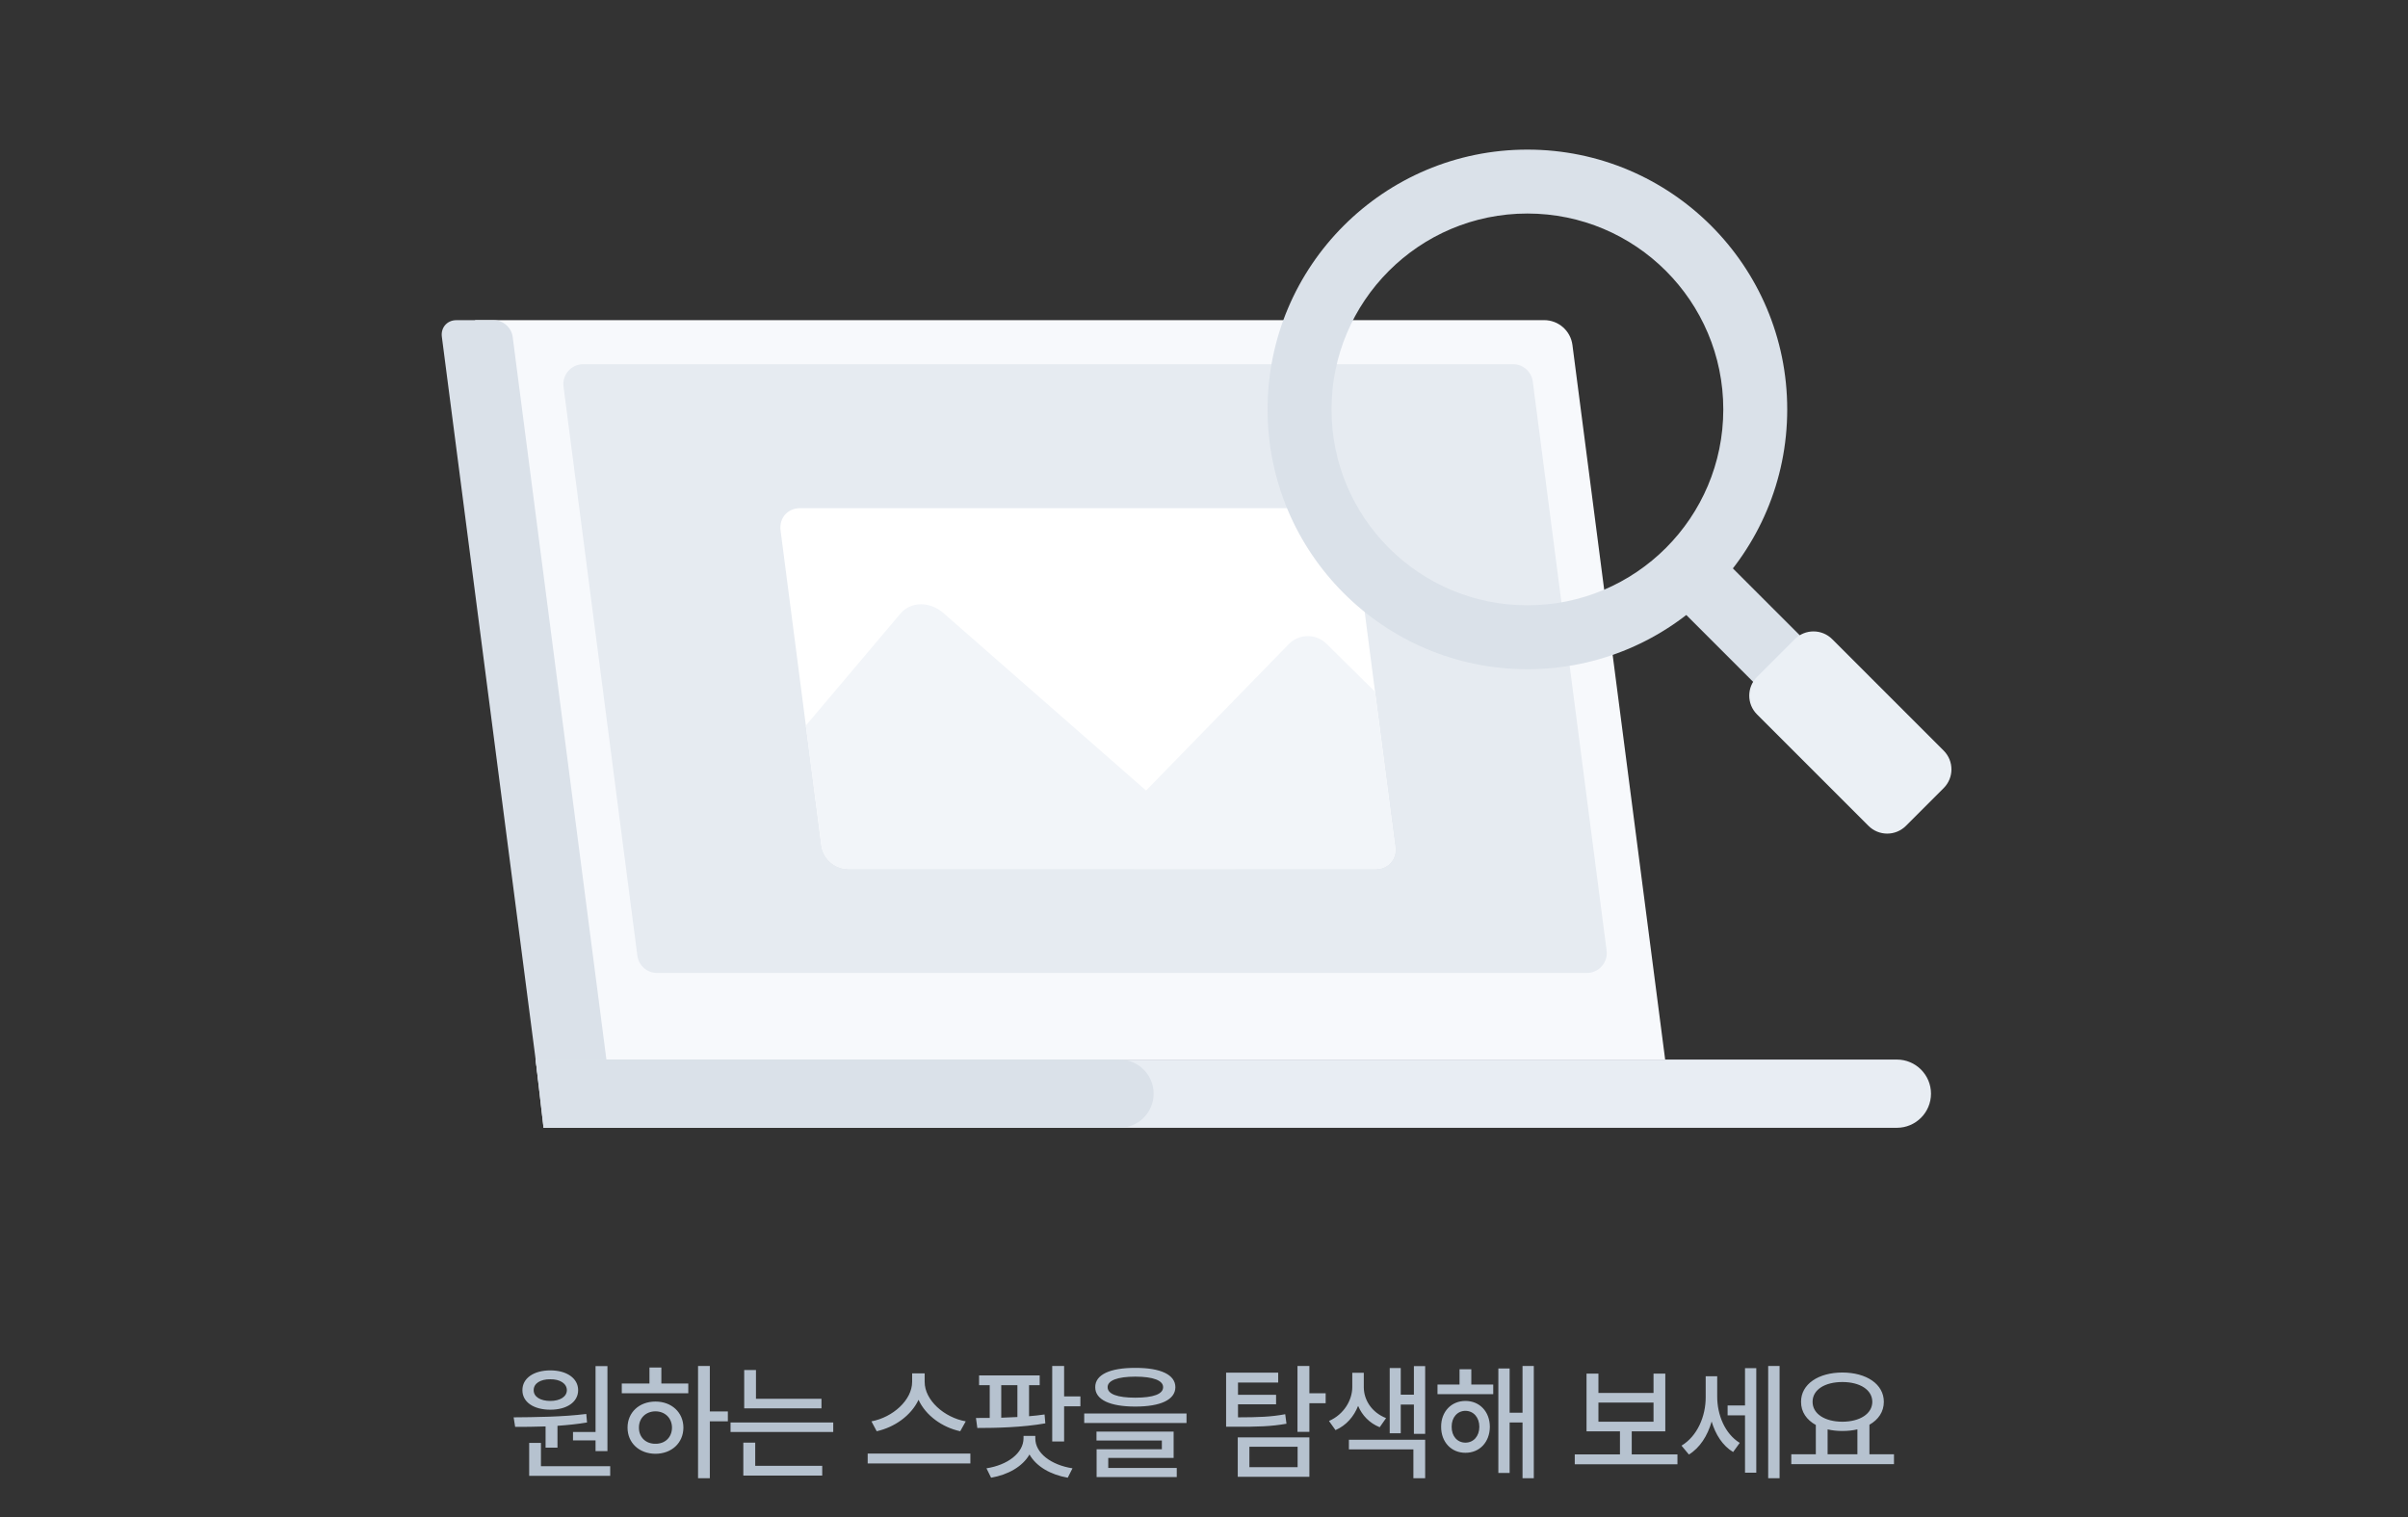 <svg width="338" height="213" viewBox="0 0 338 213" fill="none" xmlns="http://www.w3.org/2000/svg">
<rect x="0" y="0" width="338" height="213" fill="#333333" stroke="none"/>
<path d="M233.73 148.727H80.152L66.685 44.938H216.748C218.759 44.938 220.456 46.429 220.715 48.423L233.73 148.727Z" fill="#F7F9FC"/>
<path d="M75.58 151.816H85.519L71.96 47.273C71.794 45.988 70.613 44.943 69.328 44.943H64.047C62.763 44.943 61.849 45.988 62.021 47.273L75.585 151.816H75.58Z" fill="#DAE1E9"/>
<path d="M225.511 133.418C225.728 135.091 224.425 136.574 222.738 136.574H92.235C90.829 136.574 89.642 135.531 89.462 134.137L79.1 54.277C78.883 52.604 80.186 51.121 81.874 51.121H212.377C213.782 51.121 214.969 52.164 215.15 53.558L225.511 133.418Z" fill="#E6EBF1"/>
<path d="M266.255 158.308H76.293L75.186 148.729H266.255C268.898 148.729 271.045 150.875 271.045 153.518C271.045 156.162 268.898 158.308 266.255 158.308Z" fill="#E8EDF3"/>
<path d="M157.138 158.308H76.293L75.186 148.729H157.138C159.782 148.729 161.928 150.875 161.928 153.518C161.928 156.162 159.782 158.308 157.138 158.308Z" fill="#DAE1E9"/>
<path d="M193.105 121.967H119.105C117.175 121.967 115.543 120.534 115.291 118.616L113.116 101.849L109.565 74.457C109.337 72.727 110.559 71.334 112.283 71.334H189.669L193.008 97.099L193.825 103.402L195.829 118.844C196.057 120.569 194.835 121.967 193.105 121.967Z" fill="white"/>
<path d="M193.105 121.968H159.131V112.748L160.872 110.967L163.116 108.66L180.888 90.426C182.338 88.936 184.724 88.913 186.203 90.374L193.008 97.1L193.825 103.402L195.828 118.845C196.057 120.569 194.835 121.968 193.105 121.968Z" fill="#F2F5F9"/>
<path d="M155.98 121.968H119.099C117.17 121.968 115.537 120.535 115.286 118.617L113.111 101.849L126.407 86.11C127.834 84.42 130.535 84.391 132.424 86.053L158.235 108.66L173.426 121.968H155.974H155.98Z" fill="#F2F5F9"/>
<path d="M242.423 78.973C241.351 77.901 239.018 78.496 237.212 80.302C235.406 82.108 234.811 84.441 235.883 85.513L250.688 100.318C251.76 101.39 254.093 100.795 255.899 98.989C257.705 97.183 258.3 94.85 257.228 93.778L242.423 78.973Z" fill="#DAE1E9"/>
<path d="M251.923 89.72L246.623 95.02C245.171 96.472 245.171 98.825 246.623 100.276L262.27 115.923C263.721 117.375 266.074 117.375 267.526 115.923L272.826 110.623C274.278 109.172 274.278 106.818 272.826 105.367L257.179 89.72C255.728 88.269 253.375 88.269 251.923 89.72Z" fill="#EBF0F5"/>
<path d="M214.394 21C234.535 21 250.864 37.328 250.864 57.469C250.864 77.61 234.535 93.939 214.394 93.939C194.253 93.938 177.925 77.61 177.925 57.469C177.926 37.328 194.253 21 214.394 21ZM214.394 29.972C199.208 29.972 186.897 42.283 186.897 57.469C186.897 72.655 199.208 84.967 214.394 84.967C229.58 84.967 241.891 72.655 241.891 57.469C241.891 42.283 229.58 29.972 214.394 29.972Z" fill="#DAE1E9"/>
<path d="M85.264 191.762V203.697H83.594V202.186H80.43V201.008H83.594V191.762H85.264ZM72.098 198.951C75.007 198.925 78.936 198.898 82.293 198.477L82.399 199.672C81.054 199.9 79.639 200.041 78.251 200.138V203.205H76.581V200.226C75.051 200.287 73.584 200.287 72.309 200.287L72.098 198.951ZM73.329 195.137C73.32 193.467 74.911 192.359 77.249 192.359C79.551 192.359 81.151 193.467 81.151 195.137C81.151 196.815 79.551 197.879 77.249 197.879C74.919 197.879 73.32 196.815 73.329 195.137ZM74.278 207.16V202.537H75.93V205.807H85.651V207.16H74.278ZM74.911 195.137C74.902 196.068 75.851 196.648 77.249 196.648C78.593 196.648 79.56 196.068 79.569 195.137C79.56 194.196 78.593 193.59 77.249 193.607C75.851 193.59 74.902 194.196 74.911 195.137ZM99.635 191.744V198.125H102.166V199.514H99.635V207.494H97.982V191.744H99.635ZM87.277 195.576V194.205H91.162V191.955H92.832V194.205H96.611V195.576H87.277ZM88.086 200.393C88.086 198.248 89.738 196.736 92.006 196.736C94.264 196.736 95.917 198.248 95.926 200.393C95.917 202.555 94.264 204.058 92.006 204.066C89.738 204.058 88.086 202.555 88.086 200.393ZM89.685 200.393C89.677 201.764 90.661 202.678 92.006 202.66C93.342 202.678 94.317 201.764 94.326 200.393C94.317 199.048 93.342 198.116 92.006 198.107C90.661 198.116 89.677 199.048 89.685 200.393ZM115.306 196.35V197.686H104.46V192.307H106.112V196.35H115.306ZM102.544 201.008V199.672H116.958V201.008H102.544ZM104.337 207.125V202.502H106.007V205.754H115.411V207.125H104.337ZM129.791 193.977C129.791 196.543 132.524 198.969 135.557 199.514L134.783 200.902C132.261 200.357 129.949 198.705 128.93 196.49C127.893 198.696 125.581 200.34 123.059 200.902L122.32 199.514C125.309 198.951 128.024 196.543 128.033 193.977V192.781H129.791V193.977ZM121.793 205.42V204.031H136.207V205.42H121.793ZM145.937 193.062V194.434H144.443V198.793C145.19 198.731 145.919 198.652 146.622 198.547L146.728 199.795C143.511 200.366 139.82 200.445 137.183 200.445L136.99 199.039C137.587 199.039 138.238 199.039 138.923 199.03V194.434H137.429V193.062H145.937ZM138.466 206.105C141.419 205.648 143.66 203.979 143.669 201.887V201.553H145.322V201.887C145.304 203.979 147.563 205.648 150.542 206.105L149.874 207.424C147.475 207.011 145.453 205.851 144.504 204.163C143.537 205.851 141.516 207.011 139.116 207.424L138.466 206.105ZM140.54 199.004C141.279 198.978 142.043 198.951 142.808 198.907V194.434H140.54V199.004ZM147.695 202.344V191.744H149.365V196.016H151.65V197.404H149.365V202.344H147.695ZM159.358 192.008C162.909 191.999 164.974 192.957 164.983 194.715C164.974 196.481 162.909 197.439 159.358 197.439C155.807 197.439 153.724 196.481 153.733 194.715C153.724 192.957 155.807 191.999 159.358 192.008ZM152.186 199.742V198.406H166.547V199.742H152.186ZM153.909 202.203V200.955H164.737V204.646H155.561V206.053H165.176V207.336H153.926V203.434H163.085V202.203H153.909ZM155.473 194.715C155.464 195.69 156.853 196.191 159.358 196.191C161.88 196.191 163.269 195.69 163.26 194.715C163.269 193.783 161.88 193.238 159.358 193.238C156.853 193.238 155.464 193.783 155.473 194.715ZM179.415 192.676V194.064H173.773V195.787H179.117V197.123H173.773V198.951C176.664 198.942 178.387 198.89 180.4 198.512L180.576 199.848C178.422 200.226 176.568 200.287 173.333 200.27H172.103V192.676H179.415ZM173.738 207.301V201.764H183.792V207.301H173.738ZM175.372 205.947H182.14V203.082H175.372V205.947ZM182.122 200.99V191.744H183.792V195.576H186.077V196.965H183.792V200.99H182.122ZM191.43 194.715C191.43 196.49 192.52 198.257 194.559 199.057L193.663 200.34C192.221 199.76 191.193 198.67 190.631 197.343C190.051 198.819 188.978 200.085 187.458 200.744L186.544 199.461C188.671 198.529 189.813 196.499 189.813 194.715V192.693H191.43V194.715ZM189.339 203.451V202.098H200.044V207.494H198.391V203.451H189.339ZM195.069 201.184V192.025H196.616V195.77H198.462V191.762H200.044V201.271H198.462V197.158H196.616V201.184H195.069ZM209.598 194.346V195.699H201.775V194.346H204.869V192.201H206.522V194.346H209.598ZM202.285 200.27C202.276 198.151 203.718 196.648 205.695 196.648C207.69 196.648 209.114 198.151 209.123 200.27C209.114 202.423 207.69 203.935 205.695 203.926C203.718 203.935 202.276 202.423 202.285 200.27ZM203.762 200.27C203.753 201.605 204.562 202.502 205.695 202.502C206.829 202.502 207.647 201.605 207.647 200.27C207.647 198.96 206.829 198.046 205.695 198.037C204.562 198.046 203.753 198.96 203.762 200.27ZM210.318 206.756V192.096H211.9V198.301H213.711V191.744H215.293V207.494H213.711V199.672H211.9V206.756H210.318ZM235.456 204.154V205.543H221.042V204.154H227.387V200.92H222.694V192.816H224.364V195.523H232.098V192.816H233.751V200.92H229.04V204.154H235.456ZM224.364 199.566H232.098V196.877H224.364V199.566ZM241.037 196.051C241.037 198.564 242.092 201.245 244.201 202.537L243.27 203.82C241.793 202.933 240.8 201.359 240.255 199.54C239.684 201.535 238.594 203.24 237.065 204.172L236.027 202.924C238.251 201.588 239.429 198.802 239.42 196.121V193.186H241.037V196.051ZM242.496 198.67V197.281H244.94V192.043H246.522V206.721H244.94V198.67H242.496ZM248.192 207.494V191.744H249.791V207.494H248.192ZM265.849 204.137V205.525H251.435V204.137H254.88V200.023C253.588 199.312 252.797 198.187 252.806 196.771C252.797 194.293 255.232 192.667 258.607 192.658C261.991 192.667 264.425 194.293 264.425 196.771C264.425 198.16 263.669 199.276 262.404 199.988V204.137H265.849ZM254.423 196.771C254.423 198.459 256.137 199.558 258.607 199.566C261.059 199.558 262.799 198.459 262.808 196.771C262.799 195.075 261.059 193.994 258.607 193.994C256.137 193.994 254.423 195.075 254.423 196.771ZM256.533 204.137H260.716V200.639C260.075 200.788 259.363 200.867 258.607 200.867C257.869 200.867 257.166 200.788 256.533 200.639V204.137Z" fill="#B6C2CF"/>
</svg>
